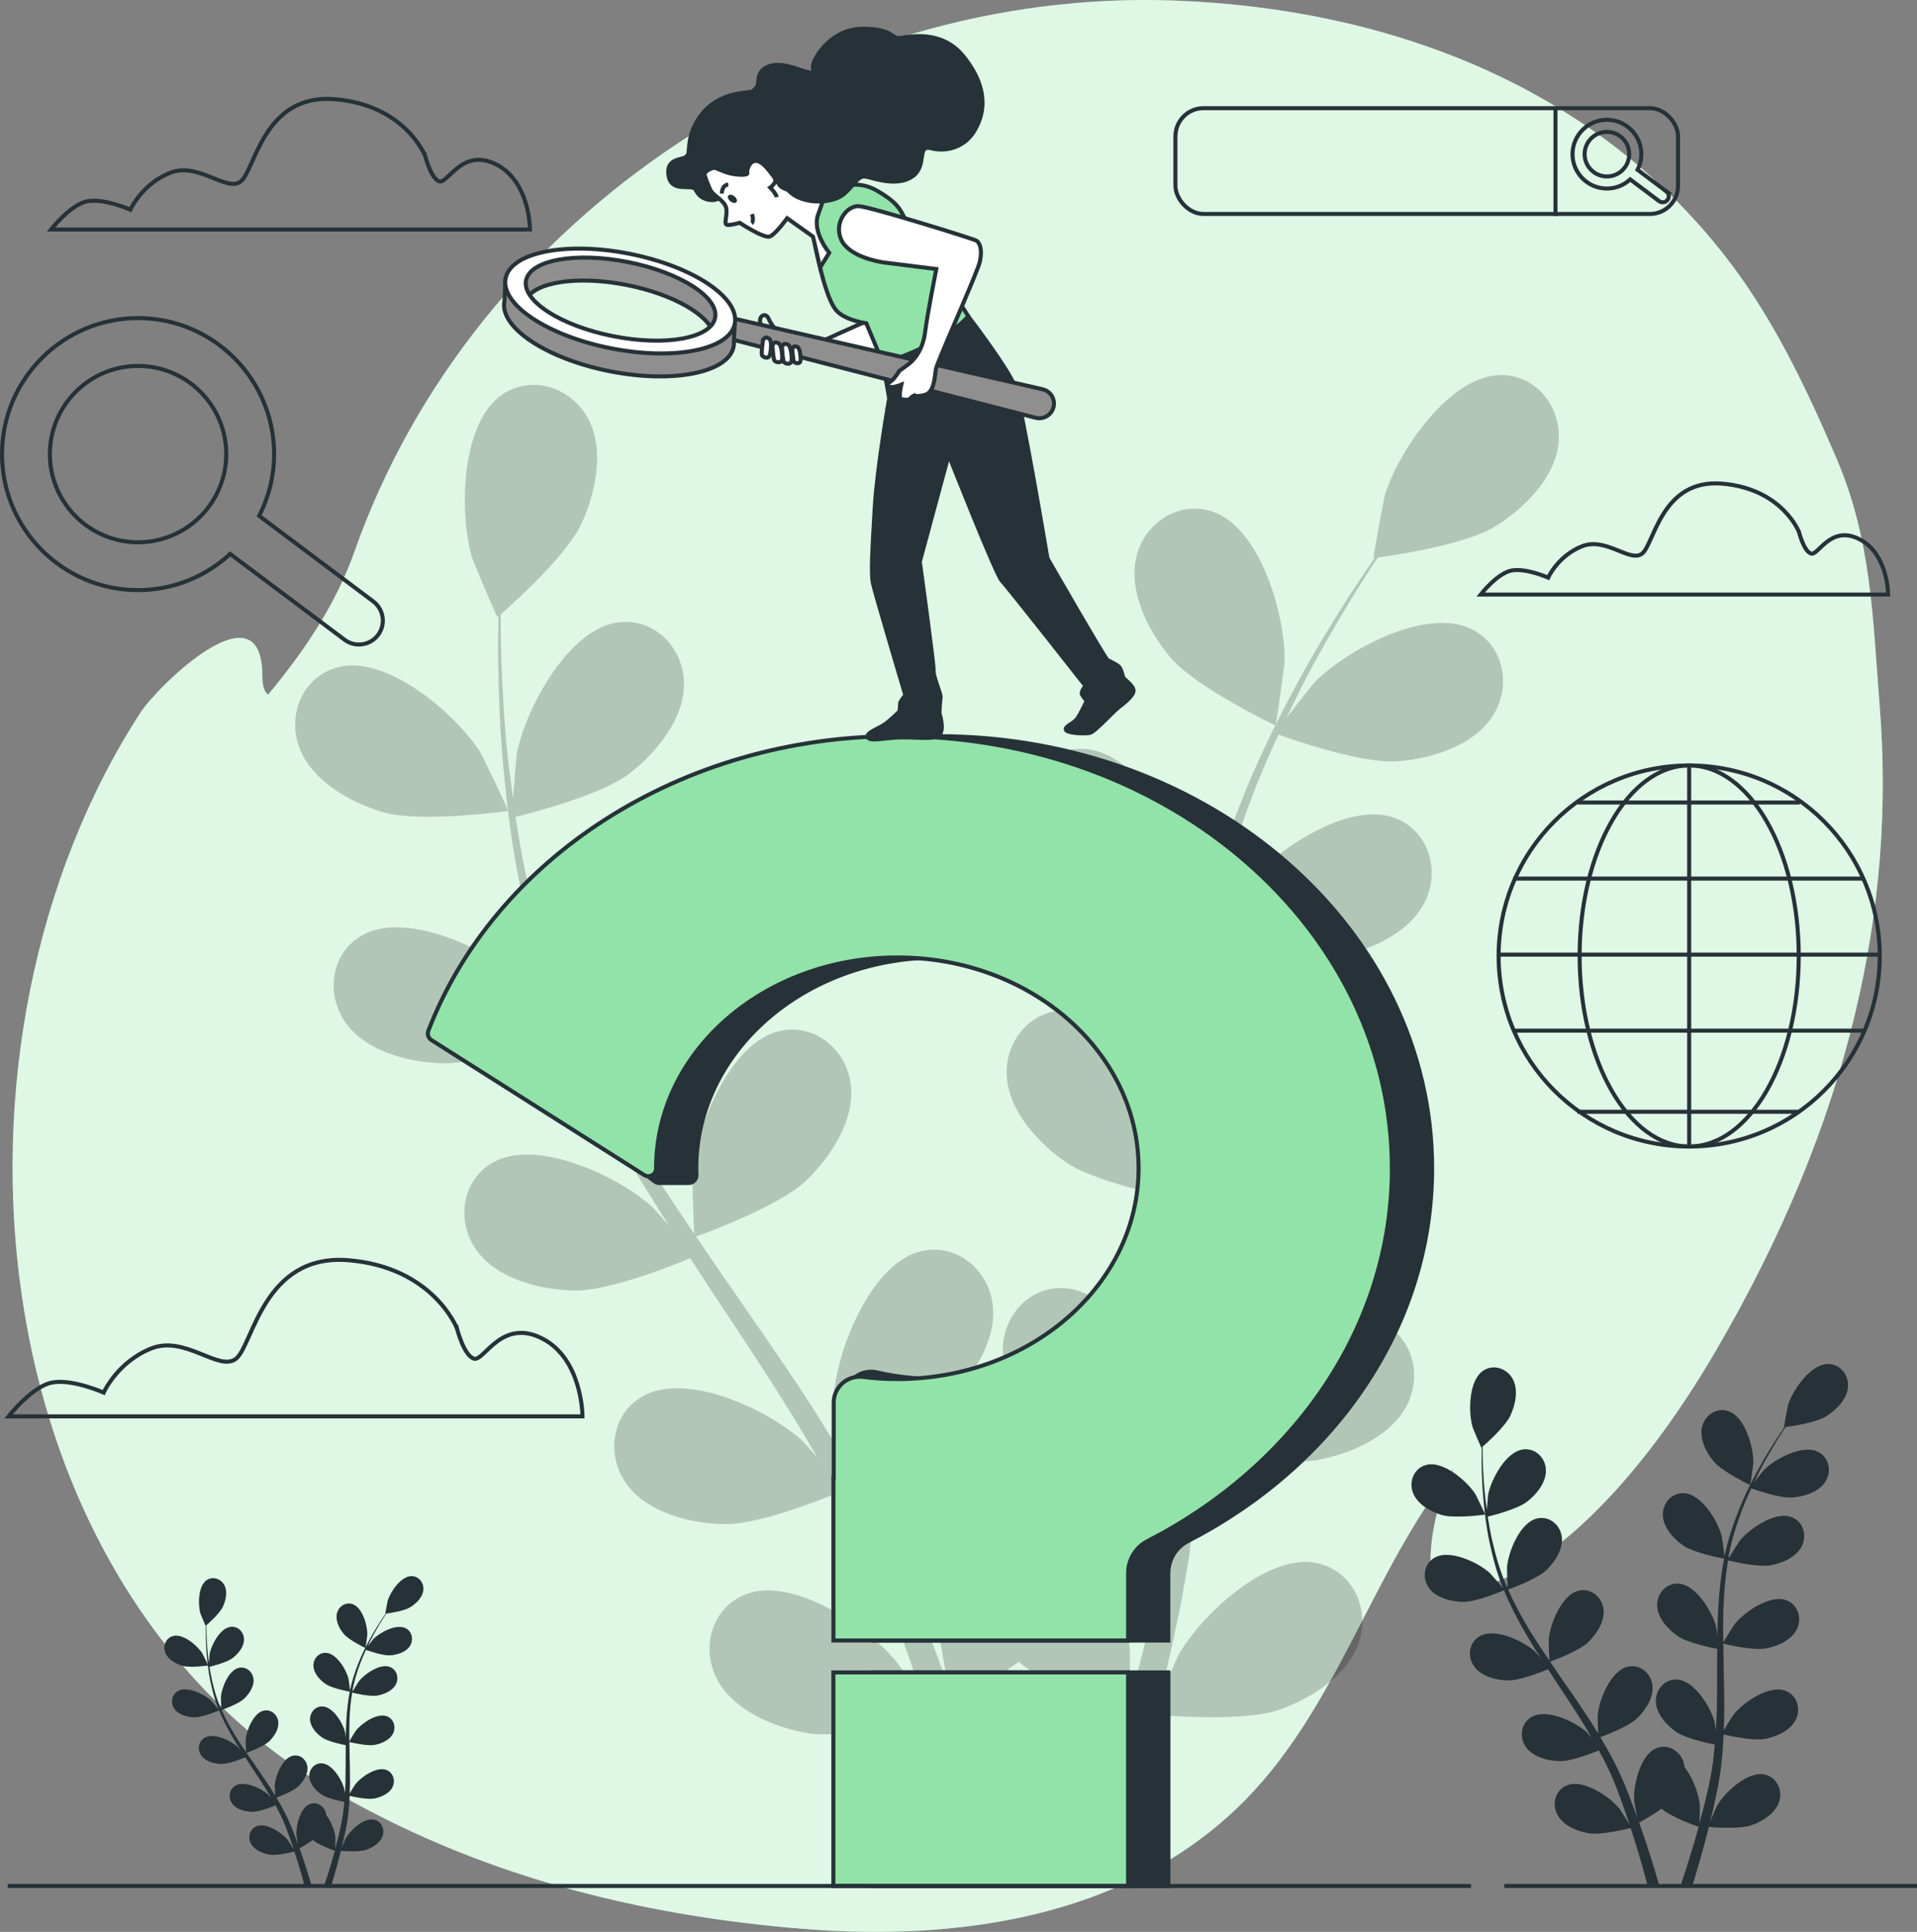 <?xml version="1.0" encoding="UTF-8"?><svg id="Calque_2" xmlns="http://www.w3.org/2000/svg" viewBox="0 0 475.42 479.2"><rect x="0" y="0" width="475.42" height="479.2" fill="#808080" stroke="none"/><defs><style>.cls-1,.cls-2,.cls-3,.cls-4,.cls-5{stroke:#263238;stroke-miterlimit:10;}.cls-1,.cls-6{fill:#fff;}.cls-2,.cls-7,.cls-8{fill:#263238;}.cls-3,.cls-9{fill:#92e3a9;}.cls-10{opacity:.2;}.cls-6{opacity:.7;}.cls-4{fill:#8f8f8f;}.cls-11,.cls-8{opacity:.3;}.cls-5{fill:none;}</style></defs><g id="Background_Simple"><path class="cls-9" d="m466.16,175.03c-1.75-21.7-1.94-40.91-10.76-61.46-7.08-16.5-14.95-33.2-25.75-47.65C396.68,21.8,345.06,2.14,291.32.14,203.2-3.15,117.41,53.16,87.95,136.71c-4.76,13.49-12.58,24.87-21.44,35.58-.92-.56-1.45-2.06-1.45-4.65,0-23.06-26.06,2.73-30.15,9.01-52.84,81.28-41.47,214.93,46.6,266.89,36.17,21.34,76.25,31.59,117.84,34.92,37.83,3.03,78.81-2.68,107.35-29.88,24.71-23.55,33.15-58.52,53.81-84.4-1.65,3.29-5.83,12.69-5.76,23.8.08,13.85,35.01,8.29,70.73-52.84,33.52-57.35,44.67-110.51,40.68-160.12Z"/><path class="cls-6" d="m466.16,175.03c-1.75-21.7-1.94-40.91-10.76-61.46-7.08-16.5-14.95-33.2-25.75-47.65C396.68,21.8,345.06,2.14,291.32.14,203.2-3.15,117.41,53.16,87.95,136.71c-4.76,13.49-12.58,24.87-21.44,35.58-.92-.56-1.45-2.06-1.45-4.65,0-23.06-26.06,2.73-30.15,9.01-52.84,81.28-41.47,214.93,46.6,266.89,36.17,21.34,76.25,31.59,117.84,34.92,37.83,3.03,78.81-2.68,107.35-29.88,24.71-23.55,33.15-58.52,53.81-84.4-1.65,3.29-5.83,12.69-5.76,23.8.08,13.85,35.01,8.29,70.73-52.84,33.52-57.35,44.67-110.51,40.68-160.12Z"/></g><g id="Plants_2"><path class="cls-7" d="m434.04,368.35c.07.03.78-5.18.78-5.51.08-3.86-2.05-11.38-6.14-12.79-2.95-1.02-5.87.98-6.56,3.89-.7,2.98,1.03,6.32,2.88,8.54,2.17,2.61,9.03,5.87,9.04,5.87Z"/><path class="cls-7" d="m357.52,375.77c3.24.98,10.77-.09,10.78-.09.08-.01-2.21-4.75-2.39-5.03-2.07-3.27-7.98-8.36-12.18-7.28-3.02.78-4.36,4.05-3.32,6.86,1.06,2.87,4.35,4.7,7.11,5.54Z"/><path class="cls-7" d="m396.51,434.15c.72,1.34,1.45,2.69,2.09,4.02.42.92.88,1.78,1.25,2.73.38.93.76,1.85,1.14,2.77.66,1.78,1.35,3.62,1.95,5.38.43,1.22.81,2.39,1.2,3.56-.78-1.28-2.36-3.77-2.52-3.96-2.43-3.01-8.89-7.39-12.93-5.83-2.91,1.12-3.87,4.53-2.51,7.2,1.38,2.73,4.86,4.17,7.7,4.68,3.13.56,9.71-1.07,10.53-1.28.64,1.95,1.24,3.85,1.78,5.66.97,3.2,1.78,6.14,2.47,8.75h2.87c-.79-2.8-1.75-5.99-2.9-9.51-.64-1.98-1.36-4.09-2.13-6.24.48-.26,3.19-1.75,5.55-3.46,2.48,2.12,8.45,4.24,9.23,4.51-.54,1.98-1.09,3.9-1.64,5.7-1.01,3.35-1.99,6.37-2.88,9.01h2.9c.77-2.48,1.6-5.25,2.45-8.3.56-2.01,1.12-4.16,1.67-6.38.83.07,7.61.63,10.61-.43,2.72-.96,5.92-2.95,6.84-5.86.9-2.85-.59-6.06-3.64-6.7-4.24-.88-9.91,4.48-11.82,7.84-.11.2-1.1,2.49-1.69,3.94.22-.91.45-1.79.66-2.72.44-1.85.82-3.71,1.24-5.71.17-.97.34-1.95.51-2.95.19-.98.27-2.04.41-3.07.28-2.39.44-4.83.55-7.29,1.62.38,7.4,1.65,10.25,1.11,2.84-.54,6.3-2.02,7.65-4.76,1.32-2.68.34-6.08-2.59-7.17-4.05-1.52-10.47,2.93-12.87,5.96-.15.19-1.63,2.56-2.41,3.87.06-1.48.12-2.96.13-4.45.02-4.33-.09-8.7-.18-13.07-.03-1.34-.04-2.67-.06-4.01.57.14,7.41,1.8,10.6,1.19,2.84-.54,6.3-2.02,7.65-4.76,1.32-2.68.33-6.08-2.59-7.17-4.05-1.52-10.47,2.93-12.87,5.96-.18.23-2.3,3.64-2.8,4.53-.04-2.94-.05-5.87.06-8.76.14-3.99.5-7.89,1.13-11.65.27.07,7.39,1.83,10.66,1.21,2.84-.54,6.3-2.02,7.65-4.76,1.33-2.68.33-6.08-2.59-7.17-4.06-1.52-10.47,2.93-12.87,5.96-.16.2-1.77,2.8-2.52,4.05-.13-.05-.1-.04-.23-.09.72-4.02,1.92-7.82,3.23-11.32.75-2.03,1.58-3.93,2.43-5.75,1.29.46,7.23,2.52,10.23,2.28,2.88-.23,6.48-1.31,8.13-3.89,1.61-2.52,1-6.01-1.78-7.41-3.86-1.95-10.73,1.76-13.45,4.51-.15.15-1.48,1.84-2.44,3.08.4-.82.79-1.67,1.18-2.45,1.48-2.92,3.01-5.51,4.38-7.78.79-1.29,1.53-2.44,2.24-3.51,1.51-.21,7.57-1.11,10.08-2.68,2.45-1.53,5.15-4.15,5.42-7.2.27-2.98-1.88-5.79-5-5.76-4.33.05-8.71,6.51-9.86,10.2-.1.32-1.07,5.49-.99,5.48,0,0,.07-.01.09-.01-.7,1.01-1.44,2.11-2.22,3.32-1.43,2.25-3.02,4.81-4.57,7.71-1.55,2.9-3.16,6.09-4.54,9.6-1.39,3.52-2.68,7.29-3.51,11.35,0,.05-.01.1-.02.14-.13-1.26-.6-4.78-.67-5.04-.95-3.75-4.98-10.43-9.3-10.71-3.11-.2-5.41,2.49-5.3,5.48.11,3.05,2.66,5.82,5.03,7.48,2.67,1.87,9.61,3.16,10.16,3.26-.75,3.87-1.2,7.91-1.44,12.02-.14,2.35-.2,4.72-.24,7.1-.14-1.09-.28-2.06-.32-2.19-.95-3.75-4.98-10.43-9.3-10.71-3.11-.2-5.41,2.49-5.3,5.48.11,3.05,2.66,5.82,5.03,7.48,2.4,1.68,8.3,2.9,9.86,3.2,0,.91-.02,1.82-.02,2.73,0,4.38.01,8.74-.1,13.03-.04,1.51-.13,3-.22,4.48-.13-.97-.25-1.78-.28-1.9-.95-3.75-4.98-10.43-9.3-10.71-3.11-.2-5.41,2.49-5.3,5.48.11,3.05,2.67,5.82,5.03,7.48,2.29,1.6,7.72,2.78,9.58,3.14-.14,1.52-.27,3.04-.47,4.51-.16,1-.25,1.97-.46,2.96-.19.99-.39,1.97-.58,2.93-.44,1.85-.87,3.77-1.34,5.56-.32,1.25-.64,2.44-.97,3.64.06-1.5.11-4.45.08-4.69-.24-2.56-1.64-6.59-3.79-9.29-.03-.38-.1-.75-.2-1.12-.82-2.88-3.84-4.73-6.73-3.58-4.02,1.6-5.79,9.21-5.53,13.06.02.23.46,2.68.76,4.22-.32-.88-.61-1.74-.95-2.64-.65-1.79-1.36-3.55-2.11-5.45-.4-.9-.79-1.82-1.2-2.74-.38-.92-.9-1.85-1.35-2.79-1.09-2.15-2.3-4.27-3.56-6.39,1.56-.58,7.08-2.7,9.16-4.73,2.07-2.02,4.14-5.16,3.76-8.19-.37-2.97-3.07-5.26-6.11-4.56-4.22.97-7.12,8.22-7.45,12.07-.02.24.05,3.03.13,4.56-.77-1.26-1.53-2.53-2.35-3.78-2.37-3.62-4.88-7.21-7.36-10.8-.76-1.1-1.51-2.21-2.26-3.31.56-.2,7.17-2.59,9.5-4.85,2.07-2.02,4.14-5.16,3.76-8.19-.37-2.97-3.07-5.26-6.11-4.56-4.22.97-7.12,8.22-7.45,12.07-.02.29.09,4.31.17,5.32-1.65-2.43-3.28-4.87-4.79-7.34-2.08-3.4-3.94-6.86-5.48-10.34.26-.09,7.17-2.55,9.56-4.87,2.07-2.02,4.14-5.16,3.76-8.19-.37-2.97-3.07-5.26-6.11-4.56-4.22.97-7.12,8.22-7.45,12.07-.02.25.06,3.31.14,4.77-.13.03-.11.02-.24.06-1.61-3.75-2.71-7.58-3.55-11.22-.49-2.11-.85-4.15-1.15-6.14,1.33-.33,7.42-1.88,9.79-3.74,2.28-1.78,4.68-4.67,4.64-7.73-.05-2.99-2.48-5.56-5.58-5.2-4.3.5-7.98,7.39-8.73,11.18-.04.21-.22,2.35-.33,3.91-.12-.9-.26-1.83-.36-2.7-.38-3.25-.53-6.25-.64-8.91-.05-1.51-.07-2.88-.07-4.16,1.14-1,5.7-5.1,6.93-7.79,1.2-2.63,2-6.3.55-8.99-1.42-2.63-4.76-3.79-7.35-2.04-3.58,2.43-3.67,10.24-2.59,13.95.09.32,2.13,5.17,2.19,5.12,0,0,.06-.05.07-.06-.02,1.23-.03,2.55-.02,4,.05,2.67.14,5.68.45,8.95.3,3.27.72,6.82,1.5,10.51.78,3.7,1.78,7.56,3.34,11.4.02.04.04.09.06.13-.8-.98-3.14-3.65-3.34-3.84-2.86-2.6-9.91-5.96-13.67-3.81-2.71,1.55-3.14,5.06-1.4,7.5,1.78,2.49,5.43,3.38,8.32,3.46,3.26.09,9.76-2.67,10.27-2.89,1.51,3.64,3.36,7.26,5.43,10.82,1.18,2.03,2.43,4.05,3.72,6.05-.72-.83-1.37-1.56-1.47-1.65-2.86-2.6-9.91-5.96-13.67-3.81-2.71,1.55-3.14,5.06-1.39,7.5,1.78,2.49,5.43,3.39,8.32,3.46,2.93.08,8.52-2.16,9.99-2.77.5.76.99,1.53,1.49,2.29,2.41,3.65,4.83,7.28,7.1,10.92.8,1.28,1.54,2.57,2.29,3.86-.64-.73-1.19-1.35-1.28-1.43-2.86-2.6-9.91-5.96-13.66-3.81-2.71,1.55-3.14,5.06-1.39,7.5,1.78,2.49,5.43,3.38,8.32,3.46,2.79.07,7.97-1.94,9.73-2.66Z"/><path class="cls-8" d="m357.52,375.77c3.24.98,10.77-.09,10.78-.09.08-.01-2.21-4.75-2.39-5.03-2.07-3.27-7.98-8.36-12.18-7.28-3.02.78-4.36,4.05-3.32,6.86,1.06,2.87,4.35,4.7,7.11,5.54Z"/><path class="cls-8" d="m434.04,368.35c.07.03.78-5.18.78-5.51.08-3.86-2.05-11.38-6.14-12.79-2.95-1.02-5.87.98-6.56,3.89-.7,2.98,1.03,6.32,2.88,8.54,2.17,2.61,9.03,5.87,9.04,5.87Z"/><path class="cls-8" d="m396.51,434.15c.72,1.34,1.45,2.69,2.09,4.02.42.92.88,1.78,1.25,2.73.38.93.76,1.85,1.14,2.77.66,1.78,1.35,3.62,1.95,5.38.43,1.22.81,2.39,1.2,3.56-.78-1.28-2.36-3.77-2.52-3.96-2.43-3.01-8.89-7.39-12.93-5.83-2.91,1.12-3.87,4.53-2.51,7.2,1.38,2.73,4.86,4.17,7.7,4.68,3.13.56,9.71-1.07,10.53-1.28.64,1.95,1.24,3.85,1.78,5.66.97,3.2,1.78,6.14,2.47,8.75h2.87c-.79-2.8-1.75-5.99-2.9-9.51-.64-1.98-1.36-4.09-2.13-6.24.48-.26,3.19-1.75,5.55-3.46,2.48,2.12,8.45,4.24,9.23,4.51-.54,1.98-1.09,3.9-1.64,5.7-1.01,3.35-1.99,6.37-2.88,9.01h2.9c.77-2.48,1.6-5.25,2.45-8.3.56-2.01,1.12-4.16,1.67-6.38.83.07,7.61.63,10.61-.43,2.72-.96,5.92-2.95,6.84-5.86.9-2.85-.59-6.06-3.64-6.7-4.24-.88-9.91,4.48-11.82,7.84-.11.2-1.1,2.49-1.69,3.94.22-.91.45-1.79.66-2.72.44-1.85.82-3.71,1.24-5.71.17-.97.34-1.95.51-2.95.19-.98.27-2.04.41-3.07.28-2.39.44-4.83.55-7.29,1.62.38,7.4,1.65,10.25,1.11,2.84-.54,6.3-2.02,7.65-4.76,1.32-2.68.34-6.08-2.59-7.17-4.05-1.52-10.47,2.93-12.87,5.96-.15.19-1.63,2.56-2.41,3.87.06-1.48.12-2.96.13-4.45.02-4.33-.09-8.7-.18-13.07-.03-1.34-.04-2.67-.06-4.01.57.14,7.41,1.8,10.6,1.19,2.84-.54,6.3-2.02,7.65-4.76,1.32-2.68.33-6.08-2.59-7.17-4.05-1.52-10.47,2.93-12.87,5.96-.18.23-2.3,3.64-2.8,4.53-.04-2.94-.05-5.87.06-8.76.14-3.99.5-7.89,1.13-11.65.27.07,7.39,1.83,10.66,1.21,2.84-.54,6.3-2.02,7.65-4.76,1.33-2.68.33-6.08-2.59-7.17-4.06-1.52-10.47,2.93-12.87,5.96-.16.2-1.77,2.8-2.52,4.05-.13-.05-.1-.04-.23-.09.72-4.02,1.92-7.82,3.23-11.32.75-2.03,1.58-3.93,2.43-5.75,1.29.46,7.23,2.52,10.23,2.28,2.88-.23,6.48-1.31,8.13-3.89,1.61-2.52,1-6.01-1.78-7.41-3.86-1.95-10.73,1.76-13.45,4.51-.15.15-1.48,1.84-2.44,3.08.4-.82.79-1.67,1.18-2.45,1.48-2.92,3.01-5.51,4.38-7.78.79-1.29,1.53-2.44,2.24-3.51,1.51-.21,7.57-1.11,10.08-2.68,2.45-1.53,5.15-4.15,5.42-7.2.27-2.98-1.88-5.79-5-5.76-4.33.05-8.71,6.51-9.86,10.2-.1.32-1.07,5.49-.99,5.48,0,0,.07-.01.09-.01-.7,1.01-1.44,2.11-2.22,3.32-1.43,2.25-3.02,4.81-4.57,7.71-1.55,2.9-3.16,6.09-4.54,9.6-1.39,3.52-2.68,7.29-3.51,11.35,0,.05-.01.1-.02.14-.13-1.26-.6-4.78-.67-5.04-.95-3.75-4.98-10.43-9.3-10.71-3.11-.2-5.41,2.49-5.3,5.48.11,3.05,2.66,5.82,5.03,7.48,2.67,1.87,9.61,3.16,10.16,3.26-.75,3.87-1.2,7.91-1.44,12.02-.14,2.35-.2,4.72-.24,7.1-.14-1.09-.28-2.06-.32-2.19-.95-3.75-4.98-10.43-9.3-10.71-3.11-.2-5.41,2.49-5.3,5.48.11,3.05,2.66,5.82,5.03,7.48,2.4,1.68,8.3,2.9,9.86,3.2,0,.91-.02,1.82-.02,2.73,0,4.38.01,8.74-.1,13.03-.04,1.51-.13,3-.22,4.48-.13-.97-.25-1.78-.28-1.9-.95-3.75-4.98-10.43-9.3-10.71-3.11-.2-5.41,2.49-5.3,5.48.11,3.05,2.67,5.82,5.03,7.48,2.29,1.6,7.72,2.78,9.58,3.14-.14,1.52-.27,3.04-.47,4.51-.16,1-.25,1.97-.46,2.96-.19.99-.39,1.97-.58,2.93-.44,1.85-.87,3.77-1.34,5.56-.32,1.25-.64,2.44-.97,3.64.06-1.5.11-4.45.08-4.69-.24-2.56-1.64-6.59-3.79-9.29-.03-.38-.1-.75-.2-1.12-.82-2.88-3.84-4.73-6.73-3.58-4.02,1.6-5.79,9.21-5.53,13.06.02.23.46,2.68.76,4.22-.32-.88-.61-1.74-.95-2.64-.65-1.79-1.36-3.55-2.11-5.45-.4-.9-.79-1.82-1.2-2.74-.38-.92-.9-1.85-1.35-2.79-1.09-2.15-2.3-4.27-3.56-6.39,1.56-.58,7.08-2.7,9.16-4.73,2.07-2.02,4.14-5.16,3.76-8.19-.37-2.97-3.07-5.26-6.11-4.56-4.22.97-7.12,8.22-7.45,12.07-.02.24.05,3.03.13,4.56-.77-1.26-1.53-2.53-2.35-3.78-2.37-3.62-4.88-7.21-7.36-10.8-.76-1.1-1.51-2.21-2.26-3.31.56-.2,7.17-2.59,9.5-4.85,2.07-2.02,4.14-5.16,3.76-8.19-.37-2.97-3.07-5.26-6.11-4.56-4.22.97-7.12,8.22-7.45,12.07-.02.29.09,4.31.17,5.32-1.65-2.43-3.28-4.87-4.79-7.34-2.08-3.4-3.94-6.86-5.48-10.34.26-.09,7.17-2.55,9.56-4.87,2.07-2.02,4.14-5.16,3.76-8.19-.37-2.97-3.07-5.26-6.11-4.56-4.22.97-7.12,8.22-7.45,12.07-.02.25.06,3.31.14,4.77-.13.03-.11.02-.24.06-1.61-3.75-2.71-7.58-3.55-11.22-.49-2.11-.85-4.15-1.15-6.14,1.33-.33,7.42-1.88,9.79-3.74,2.28-1.78,4.68-4.67,4.64-7.73-.05-2.99-2.48-5.56-5.58-5.2-4.3.5-7.98,7.39-8.73,11.18-.04.21-.22,2.35-.33,3.91-.12-.9-.26-1.83-.36-2.7-.38-3.25-.53-6.25-.64-8.91-.05-1.51-.07-2.88-.07-4.16,1.14-1,5.7-5.1,6.93-7.79,1.2-2.63,2-6.3.55-8.99-1.42-2.63-4.76-3.79-7.35-2.04-3.58,2.43-3.67,10.24-2.59,13.95.09.32,2.13,5.17,2.19,5.12,0,0,.06-.05.07-.06-.02,1.23-.03,2.55-.02,4,.05,2.67.14,5.68.45,8.95.3,3.27.72,6.82,1.5,10.51.78,3.7,1.78,7.56,3.34,11.4.02.04.04.09.06.13-.8-.98-3.14-3.65-3.34-3.84-2.86-2.6-9.91-5.96-13.67-3.81-2.71,1.55-3.14,5.06-1.4,7.5,1.78,2.49,5.43,3.38,8.32,3.46,3.26.09,9.76-2.67,10.27-2.89,1.51,3.64,3.36,7.26,5.43,10.82,1.18,2.03,2.43,4.05,3.72,6.05-.72-.83-1.37-1.56-1.47-1.65-2.86-2.6-9.91-5.96-13.67-3.81-2.71,1.55-3.14,5.06-1.39,7.5,1.78,2.49,5.43,3.39,8.32,3.46,2.93.08,8.52-2.16,9.99-2.77.5.76.99,1.53,1.49,2.29,2.41,3.65,4.83,7.28,7.1,10.92.8,1.28,1.54,2.57,2.29,3.86-.64-.73-1.19-1.35-1.28-1.43-2.86-2.6-9.91-5.96-13.66-3.81-2.71,1.55-3.14,5.06-1.39,7.5,1.78,2.49,5.43,3.38,8.32,3.46,2.79.07,7.97-1.94,9.73-2.66Z"/><path class="cls-7" d="m90.63,408.77s.46-3.07.46-3.27c.05-2.29-1.21-6.75-3.64-7.59-1.75-.6-3.49.58-3.89,2.31-.41,1.77.61,3.75,1.71,5.07,1.29,1.55,5.36,3.48,5.36,3.49Z"/><path class="cls-7" d="m45.2,413.17c1.93.58,6.39-.05,6.4-.05.05,0-1.31-2.82-1.42-2.99-1.23-1.94-4.74-4.96-7.23-4.32-1.79.46-2.59,2.41-1.97,4.07.63,1.7,2.58,2.79,4.22,3.29Z"/><path class="cls-7" d="m68.34,447.82c.43.8.86,1.59,1.24,2.39.25.55.52,1.06.74,1.62.23.55.45,1.1.68,1.64.39,1.06.8,2.15,1.16,3.19.25.72.48,1.42.71,2.12-.46-.76-1.4-2.24-1.49-2.35-1.44-1.79-5.28-4.39-7.68-3.46-1.73.67-2.3,2.69-1.49,4.27.82,1.62,2.88,2.47,4.57,2.78,1.86.33,5.77-.64,6.25-.76.38,1.16.74,2.29,1.06,3.36.57,1.9,1.06,3.65,1.47,5.19h1.71c-.47-1.66-1.04-3.56-1.72-5.65-.38-1.18-.81-2.43-1.26-3.71.28-.15,1.9-1.04,3.29-2.06,1.47,1.26,5.02,2.52,5.48,2.68-.32,1.17-.65,2.31-.97,3.38-.6,1.99-1.18,3.78-1.71,5.35h1.72c.46-1.47.95-3.11,1.45-4.93.33-1.19.66-2.47.99-3.79.49.04,4.51.37,6.3-.26,1.62-.57,3.51-1.75,4.06-3.48.54-1.69-.35-3.6-2.16-3.98-2.52-.53-5.88,2.66-7.02,4.66-.07.12-.65,1.48-1.01,2.34.13-.54.26-1.06.39-1.62.26-1.1.49-2.2.74-3.39.1-.58.2-1.16.3-1.75.11-.58.16-1.21.24-1.82.16-1.42.26-2.87.33-4.33.96.23,4.39.98,6.08.66,1.68-.32,3.74-1.2,4.54-2.82.79-1.59.2-3.61-1.54-4.26-2.41-.9-6.22,1.74-7.64,3.54-.09.11-.97,1.52-1.43,2.3.03-.88.07-1.75.07-2.64.01-2.57-.05-5.17-.11-7.76-.02-.79-.02-1.59-.04-2.38.34.08,4.4,1.07,6.29.71,1.68-.32,3.74-1.2,4.54-2.82.79-1.59.2-3.61-1.54-4.26-2.41-.9-6.22,1.74-7.64,3.54-.11.14-1.37,2.16-1.66,2.69-.02-1.75-.03-3.49.03-5.2.08-2.37.3-4.68.67-6.91.16.04,4.39,1.09,6.33.72,1.68-.32,3.74-1.2,4.54-2.82.79-1.59.2-3.61-1.54-4.26-2.41-.9-6.22,1.74-7.64,3.54-.09.12-1.05,1.66-1.49,2.4-.08-.03-.06-.02-.14-.05.43-2.38,1.14-4.64,1.92-6.72.45-1.2.94-2.33,1.44-3.42.77.28,4.29,1.5,6.07,1.36,1.71-.13,3.85-.78,4.83-2.31.96-1.5.59-3.57-1.06-4.4-2.29-1.16-6.37,1.05-7.98,2.68-.09.09-.88,1.09-1.45,1.83.24-.49.47-.99.7-1.45.88-1.73,1.79-3.27,2.6-4.62.47-.77.91-1.45,1.33-2.08.89-.12,4.49-.66,5.98-1.59,1.45-.91,3.06-2.47,3.22-4.27.16-1.77-1.12-3.44-2.97-3.42-2.57.03-5.17,3.86-5.85,6.06-.06.19-.64,3.26-.59,3.25,0,0,.04,0,.05,0-.42.6-.85,1.25-1.32,1.97-.85,1.34-1.79,2.86-2.71,4.58-.92,1.72-1.87,3.61-2.7,5.7-.83,2.09-1.59,4.33-2.08,6.74,0,.03,0,.06-.01.08-.08-.75-.36-2.84-.4-2.99-.56-2.23-2.95-6.19-5.52-6.36-1.85-.12-3.21,1.48-3.15,3.25.07,1.81,1.58,3.46,2.99,4.44,1.58,1.11,5.7,1.87,6.03,1.93-.45,2.3-.71,4.69-.85,7.13-.08,1.39-.12,2.8-.14,4.21-.09-.65-.17-1.22-.19-1.3-.56-2.23-2.95-6.19-5.52-6.36-1.85-.12-3.21,1.48-3.15,3.25.07,1.81,1.58,3.46,2.99,4.44,1.42,1,4.93,1.72,5.85,1.9,0,.54-.01,1.08-.01,1.62,0,2.6,0,5.19-.06,7.73-.02.9-.08,1.78-.13,2.66-.08-.57-.15-1.06-.17-1.13-.56-2.23-2.95-6.19-5.52-6.36-1.85-.12-3.21,1.48-3.15,3.25.07,1.81,1.58,3.46,2.99,4.44,1.36.95,4.58,1.65,5.69,1.87-.08.9-.16,1.81-.28,2.68-.1.59-.15,1.17-.27,1.76-.12.59-.23,1.17-.34,1.74-.26,1.1-.52,2.24-.8,3.3-.19.74-.38,1.45-.57,2.16.03-.89.06-2.64.05-2.79-.14-1.52-.98-3.91-2.25-5.52-.02-.22-.06-.45-.12-.66-.49-1.71-2.28-2.81-4-2.12-2.39.95-3.44,5.46-3.28,7.75,0,.14.27,1.59.45,2.5-.19-.52-.36-1.03-.56-1.57-.39-1.06-.81-2.11-1.25-3.23-.23-.54-.47-1.08-.71-1.63-.23-.55-.53-1.1-.8-1.65-.65-1.28-1.36-2.54-2.11-3.79.93-.34,4.2-1.6,5.44-2.81,1.23-1.2,2.46-3.06,2.23-4.86-.22-1.76-1.82-3.12-3.63-2.7-2.5.58-4.23,4.88-4.42,7.17-.01.14.03,1.8.07,2.71-.46-.75-.91-1.5-1.4-2.25-1.41-2.15-2.89-4.28-4.37-6.41-.45-.65-.9-1.31-1.34-1.96.33-.12,4.26-1.54,5.64-2.88,1.23-1.2,2.46-3.06,2.23-4.86-.22-1.76-1.82-3.12-3.63-2.7-2.5.58-4.23,4.88-4.42,7.17-.01.17.05,2.56.1,3.16-.98-1.44-1.95-2.89-2.84-4.36-1.24-2.02-2.34-4.07-3.26-6.14.15-.05,4.26-1.51,5.67-2.89,1.23-1.2,2.46-3.06,2.23-4.86-.22-1.76-1.83-3.12-3.63-2.7-2.5.58-4.23,4.88-4.42,7.17-.01.15.04,1.97.08,2.83-.08.02-.06.01-.14.03-.96-2.23-1.61-4.5-2.11-6.66-.29-1.25-.5-2.46-.68-3.65.79-.19,4.4-1.12,5.81-2.22,1.35-1.05,2.78-2.77,2.75-4.59-.03-1.78-1.47-3.3-3.31-3.09-2.55.3-4.74,4.39-5.18,6.64-.02.12-.13,1.39-.2,2.32-.07-.54-.16-1.09-.22-1.6-.23-1.93-.31-3.71-.38-5.29-.03-.9-.04-1.71-.04-2.47.68-.6,3.38-3.03,4.11-4.63.71-1.56,1.19-3.74.33-5.34-.84-1.56-2.83-2.25-4.36-1.21-2.13,1.44-2.18,6.08-1.54,8.28.06.19,1.27,3.07,1.3,3.04,0,0,.03-.03.04-.04-.01.73-.02,1.52-.01,2.37.03,1.58.08,3.37.27,5.31.18,1.94.43,4.05.89,6.24.46,2.2,1.06,4.49,1.98,6.77.01.03.02.05.03.08-.48-.58-1.86-2.17-1.98-2.28-1.7-1.55-5.88-3.54-8.11-2.26-1.61.92-1.86,3-.83,4.45,1.06,1.48,3.23,2.01,4.94,2.05,1.93.05,5.79-1.58,6.1-1.71.9,2.16,1.99,4.31,3.22,6.42.7,1.21,1.45,2.4,2.21,3.59-.43-.49-.81-.93-.88-.98-1.7-1.55-5.88-3.54-8.11-2.26-1.61.92-1.86,3-.83,4.45,1.06,1.48,3.23,2.01,4.94,2.05,1.74.05,5.06-1.28,5.93-1.64.3.45.59.91.89,1.36,1.43,2.17,2.87,4.32,4.22,6.48.47.76.91,1.53,1.36,2.29-.38-.44-.71-.8-.76-.85-1.7-1.55-5.88-3.54-8.11-2.26-1.61.92-1.86,3-.83,4.45,1.06,1.48,3.23,2.01,4.94,2.05,1.66.04,4.73-1.15,5.77-1.58Z"/><path class="cls-8" d="m45.2,413.17c1.93.58,6.39-.05,6.4-.05.05,0-1.31-2.82-1.42-2.99-1.23-1.94-4.74-4.96-7.23-4.32-1.79.46-2.59,2.41-1.97,4.07.63,1.7,2.58,2.79,4.22,3.29Z"/><path class="cls-8" d="m90.63,408.77s.46-3.07.46-3.27c.05-2.29-1.21-6.75-3.64-7.59-1.75-.6-3.49.58-3.89,2.31-.41,1.77.61,3.75,1.71,5.07,1.29,1.55,5.36,3.48,5.36,3.49Z"/><path class="cls-8" d="m68.34,447.82c.43.8.86,1.59,1.24,2.39.25.55.52,1.06.74,1.62.23.55.45,1.1.68,1.64.39,1.06.8,2.15,1.16,3.19.25.72.48,1.42.71,2.12-.46-.76-1.4-2.24-1.49-2.35-1.44-1.79-5.28-4.39-7.68-3.46-1.73.67-2.3,2.69-1.49,4.27.82,1.62,2.88,2.47,4.57,2.78,1.86.33,5.77-.64,6.25-.76.38,1.16.74,2.29,1.06,3.36.57,1.9,1.06,3.65,1.47,5.19h1.71c-.47-1.66-1.04-3.56-1.72-5.65-.38-1.18-.81-2.43-1.26-3.71.28-.15,1.9-1.04,3.29-2.06,1.47,1.26,5.02,2.52,5.48,2.68-.32,1.17-.65,2.31-.97,3.38-.6,1.99-1.18,3.78-1.71,5.35h1.72c.46-1.47.95-3.11,1.45-4.93.33-1.19.66-2.47.99-3.79.49.04,4.51.37,6.3-.26,1.62-.57,3.51-1.75,4.06-3.48.54-1.69-.35-3.6-2.16-3.98-2.52-.53-5.88,2.66-7.02,4.66-.07.12-.65,1.48-1.01,2.34.13-.54.26-1.06.39-1.62.26-1.1.49-2.2.74-3.39.1-.58.2-1.16.3-1.75.11-.58.16-1.21.24-1.82.16-1.42.26-2.87.33-4.33.96.23,4.39.98,6.08.66,1.68-.32,3.74-1.2,4.54-2.82.79-1.59.2-3.61-1.54-4.26-2.41-.9-6.22,1.74-7.64,3.54-.09.11-.97,1.52-1.43,2.3.03-.88.07-1.75.07-2.64.01-2.57-.05-5.17-.11-7.76-.02-.79-.02-1.59-.04-2.38.34.08,4.4,1.07,6.29.71,1.68-.32,3.74-1.2,4.54-2.82.79-1.59.2-3.61-1.54-4.26-2.41-.9-6.22,1.74-7.64,3.54-.11.14-1.37,2.16-1.66,2.69-.02-1.75-.03-3.49.03-5.2.08-2.37.3-4.68.67-6.91.16.04,4.39,1.09,6.33.72,1.68-.32,3.74-1.2,4.54-2.82.79-1.59.2-3.61-1.54-4.26-2.41-.9-6.22,1.74-7.64,3.54-.09.12-1.05,1.66-1.49,2.4-.08-.03-.06-.02-.14-.05.43-2.38,1.14-4.64,1.92-6.72.45-1.2.94-2.33,1.44-3.42.77.28,4.29,1.5,6.07,1.36,1.71-.13,3.85-.78,4.83-2.31.96-1.5.59-3.57-1.06-4.4-2.29-1.16-6.37,1.05-7.98,2.68-.09.09-.88,1.09-1.45,1.83.24-.49.47-.99.7-1.45.88-1.73,1.79-3.27,2.6-4.62.47-.77.91-1.45,1.33-2.08.89-.12,4.49-.66,5.98-1.59,1.45-.91,3.06-2.47,3.22-4.27.16-1.77-1.12-3.44-2.97-3.42-2.57.03-5.17,3.86-5.85,6.06-.06.19-.64,3.26-.59,3.25,0,0,.04,0,.05,0-.42.6-.85,1.25-1.32,1.97-.85,1.34-1.79,2.86-2.71,4.58-.92,1.72-1.87,3.61-2.7,5.7-.83,2.09-1.59,4.33-2.08,6.74,0,.03,0,.06-.01.08-.08-.75-.36-2.84-.4-2.99-.56-2.23-2.95-6.19-5.52-6.36-1.85-.12-3.21,1.48-3.15,3.25.07,1.81,1.58,3.46,2.99,4.44,1.58,1.11,5.7,1.87,6.03,1.93-.45,2.3-.71,4.69-.85,7.13-.08,1.39-.12,2.8-.14,4.21-.09-.65-.17-1.22-.19-1.3-.56-2.23-2.95-6.19-5.52-6.36-1.85-.12-3.21,1.48-3.15,3.25.07,1.81,1.58,3.46,2.99,4.44,1.42,1,4.93,1.72,5.85,1.9,0,.54-.01,1.08-.01,1.62,0,2.6,0,5.19-.06,7.73-.02.9-.08,1.78-.13,2.66-.08-.57-.15-1.06-.17-1.13-.56-2.23-2.95-6.19-5.52-6.36-1.85-.12-3.21,1.48-3.15,3.25.07,1.81,1.58,3.46,2.99,4.44,1.36.95,4.58,1.65,5.69,1.87-.08.9-.16,1.81-.28,2.68-.1.59-.15,1.17-.27,1.76-.12.59-.23,1.17-.34,1.74-.26,1.1-.52,2.24-.8,3.3-.19.74-.38,1.45-.57,2.16.03-.89.06-2.64.05-2.79-.14-1.52-.98-3.91-2.25-5.52-.02-.22-.06-.45-.12-.66-.49-1.71-2.28-2.81-4-2.12-2.39.95-3.44,5.46-3.28,7.75,0,.14.27,1.59.45,2.5-.19-.52-.36-1.03-.56-1.57-.39-1.06-.81-2.11-1.25-3.23-.23-.54-.47-1.08-.71-1.63-.23-.55-.53-1.1-.8-1.65-.65-1.28-1.36-2.54-2.11-3.79.93-.34,4.2-1.6,5.44-2.81,1.23-1.2,2.46-3.06,2.23-4.86-.22-1.76-1.82-3.12-3.63-2.7-2.5.58-4.23,4.88-4.42,7.17-.01.14.03,1.8.07,2.71-.46-.75-.91-1.5-1.4-2.25-1.41-2.15-2.89-4.28-4.37-6.41-.45-.65-.9-1.31-1.34-1.96.33-.12,4.26-1.54,5.64-2.88,1.23-1.2,2.46-3.06,2.23-4.86-.22-1.76-1.82-3.12-3.63-2.7-2.5.58-4.23,4.88-4.42,7.17-.01.17.05,2.56.1,3.16-.98-1.44-1.95-2.89-2.84-4.36-1.24-2.02-2.34-4.07-3.26-6.14.15-.05,4.26-1.51,5.67-2.89,1.23-1.2,2.46-3.06,2.23-4.86-.22-1.76-1.83-3.12-3.63-2.7-2.5.58-4.23,4.88-4.42,7.17-.01.15.04,1.97.08,2.83-.08.02-.06.01-.14.03-.96-2.23-1.61-4.5-2.11-6.66-.29-1.25-.5-2.46-.68-3.65.79-.19,4.4-1.12,5.81-2.22,1.35-1.05,2.78-2.77,2.75-4.59-.03-1.78-1.47-3.3-3.31-3.09-2.55.3-4.74,4.39-5.18,6.64-.02.12-.13,1.39-.2,2.32-.07-.54-.16-1.09-.22-1.6-.23-1.93-.31-3.71-.38-5.29-.03-.9-.04-1.71-.04-2.47.68-.6,3.38-3.03,4.11-4.63.71-1.56,1.19-3.74.33-5.34-.84-1.56-2.83-2.25-4.36-1.21-2.13,1.44-2.18,6.08-1.54,8.28.06.19,1.27,3.07,1.3,3.04,0,0,.03-.03.04-.04-.01.73-.02,1.52-.01,2.37.03,1.58.08,3.37.27,5.31.18,1.94.43,4.05.89,6.24.46,2.2,1.06,4.49,1.98,6.77.01.03.02.05.03.08-.48-.58-1.86-2.17-1.98-2.28-1.7-1.55-5.88-3.54-8.11-2.26-1.61.92-1.86,3-.83,4.45,1.06,1.48,3.23,2.01,4.94,2.05,1.93.05,5.79-1.58,6.1-1.71.9,2.16,1.99,4.31,3.22,6.42.7,1.21,1.45,2.4,2.21,3.59-.43-.49-.81-.93-.88-.98-1.7-1.55-5.88-3.54-8.11-2.26-1.61.92-1.86,3-.83,4.45,1.06,1.48,3.23,2.01,4.94,2.05,1.74.05,5.06-1.28,5.93-1.64.3.45.59.91.89,1.36,1.43,2.17,2.87,4.32,4.22,6.48.47.76.91,1.53,1.36,2.29-.38-.44-.71-.8-.76-.85-1.7-1.55-5.88-3.54-8.11-2.26-1.61.92-1.86,3-.83,4.45,1.06,1.48,3.23,2.01,4.94,2.05,1.66.04,4.73-1.15,5.77-1.58Z"/></g><g id="Plant_1"><g class="cls-10"><path d="m316.3,179.93c.21.1,2.25-14.99,2.27-15.96.22-11.19-5.92-32.94-17.77-37.02-8.53-2.94-17,2.82-18.98,11.26-2.02,8.61,2.99,18.29,8.33,24.72,6.27,7.55,26.14,16.99,26.16,17Z"/><path d="m94.8,201.39c9.39,2.84,31.18-.25,31.19-.25.23-.03-6.39-13.74-6.91-14.56-5.99-9.45-23.11-24.21-35.24-21.07-8.74,2.26-12.62,11.74-9.62,19.86,3.06,8.3,12.58,13.6,20.58,16.02Z"/><path d="m207.64,370.37c2.09,3.89,4.2,7.78,6.05,11.64,1.21,2.67,2.55,5.15,3.62,7.89,1.11,2.69,2.21,5.36,3.3,8,1.91,5.17,3.91,10.48,5.64,15.57,1.23,3.53,2.34,6.91,3.47,10.32-2.26-3.72-6.84-10.9-7.29-11.46-7.03-8.71-25.74-21.39-37.43-16.88-8.42,3.25-11.19,13.11-7.28,20.84,4,7.89,14.06,12.07,22.29,13.55,9.06,1.63,28.11-3.11,30.49-3.72,1.85,5.64,3.59,11.15,5.15,16.37,2.8,9.27,5.16,17.77,7.15,25.32h8.32c-2.3-8.09-5.07-17.35-8.38-27.53-1.85-5.74-3.95-11.83-6.16-18.07,1.38-.75,9.24-5.07,16.07-10.02,7.19,6.14,24.47,12.27,26.7,13.05-1.57,5.73-3.16,11.28-4.74,16.5-2.91,9.71-5.75,18.45-8.35,26.08h8.4c2.24-7.17,4.64-15.18,7.08-24.02,1.62-5.81,3.24-12.04,4.84-18.47,2.4.21,22.02,1.82,30.7-1.25,7.88-2.79,17.14-8.54,19.81-16.97,2.62-8.26-1.71-17.54-10.55-19.39-12.27-2.56-28.68,12.98-34.21,22.7-.33.57-3.17,7.19-4.9,11.4.64-2.63,1.29-5.17,1.91-7.88,1.27-5.35,2.39-10.74,3.6-16.52.49-2.81.98-5.66,1.48-8.53.56-2.84.78-5.9,1.19-8.88.8-6.93,1.28-13.98,1.6-21.11,4.69,1.1,21.41,4.78,29.66,3.21,8.21-1.57,18.23-5.84,22.15-13.77,3.84-7.77.97-17.6-7.49-20.76-11.74-4.39-30.31,8.48-37.26,17.26-.43.55-4.71,7.4-6.98,11.22.16-4.28.34-8.56.36-12.89.07-12.52-.26-25.2-.53-37.84-.09-3.87-.12-7.73-.17-11.6,1.66.41,21.44,5.21,30.68,3.45,8.21-1.56,18.23-5.84,22.15-13.77,3.84-7.77.97-17.6-7.49-20.76-11.74-4.39-30.32,8.48-37.26,17.26-.52.66-6.66,10.54-8.1,13.12-.11-8.51-.14-16.99.17-25.36.41-11.54,1.45-22.84,3.27-33.72.78.19,21.39,5.3,30.86,3.49,8.21-1.57,18.23-5.84,22.15-13.78,3.84-7.76.97-17.6-7.49-20.76-11.74-4.39-30.31,8.48-37.26,17.26-.46.58-5.14,8.09-7.28,11.72-.37-.14-.3-.11-.67-.25,2.09-11.62,5.57-22.62,9.34-32.76,2.17-5.87,4.58-11.37,7.04-16.66,3.74,1.34,20.92,7.3,29.61,6.61,8.33-.65,18.76-3.8,23.53-11.26,4.67-7.3,2.9-17.39-5.16-21.46-11.19-5.65-31.06,5.1-38.93,13.06-.43.43-4.29,5.31-7.05,8.91,1.15-2.37,2.29-4.84,3.43-7.09,4.27-8.46,8.71-15.94,12.69-22.53,2.3-3.73,4.44-7.06,6.48-10.15,4.36-.6,21.91-3.23,29.18-7.75,7.09-4.42,14.9-12.02,15.7-20.83.78-8.63-5.44-16.77-14.47-16.67-12.53.14-25.22,18.84-28.53,29.53-.28.92-3.1,15.88-2.88,15.86,0,0,.21-.03.26-.04-2.03,2.94-4.16,6.11-6.43,9.62-4.13,6.52-8.74,13.93-13.22,22.33-4.49,8.38-9.14,17.61-13.15,27.78-4.04,10.18-7.77,21.1-10.15,32.85-.03.13-.04.28-.06.41-.37-3.65-1.74-13.83-1.94-14.6-2.74-10.85-14.41-30.21-26.91-31.01-9.01-.58-15.65,7.21-15.34,15.87.32,8.84,7.71,16.85,14.56,21.64,7.72,5.41,27.82,9.14,29.42,9.43-2.17,11.21-3.49,22.89-4.17,34.78-.4,6.8-.59,13.66-.69,20.54-.42-3.15-.82-5.96-.92-6.35-2.74-10.85-14.41-30.2-26.91-31.01-9.01-.58-15.66,7.21-15.34,15.87.32,8.84,7.71,16.85,14.56,21.64,6.95,4.86,24.02,8.39,28.55,9.27-.01,2.64-.05,5.28-.05,7.92,0,12.67.04,25.31-.29,37.7-.12,4.37-.39,8.67-.65,12.97-.38-2.8-.72-5.15-.81-5.5-2.74-10.85-14.41-30.21-26.91-31.01-9.01-.58-15.65,7.21-15.34,15.87.32,8.84,7.72,16.85,14.56,21.64,6.63,4.64,22.36,8.04,27.73,9.1-.4,4.4-.79,8.8-1.37,13.05-.47,2.89-.71,5.7-1.34,8.58-.56,2.86-1.12,5.69-1.67,8.49-1.26,5.36-2.52,10.9-3.88,16.1-.92,3.62-1.86,7.06-2.8,10.52.17-4.35.31-12.87.24-13.58-.71-7.4-4.76-19.09-10.97-26.91-.1-1.09-.29-2.17-.59-3.23-2.37-8.33-11.1-13.69-19.49-10.35-11.65,4.63-16.76,26.65-16.01,37.81.04.66,1.32,7.75,2.2,12.21-.92-2.54-1.78-5.02-2.75-7.63-1.89-5.17-3.93-10.27-6.11-15.77-1.14-2.62-2.3-5.26-3.47-7.93-1.1-2.67-2.6-5.36-3.9-8.07-3.15-6.22-6.65-12.37-10.31-18.49,4.52-1.67,20.49-7.83,26.5-13.69,5.98-5.83,11.98-14.93,10.88-23.71-1.08-8.59-8.9-15.21-17.7-13.19-12.21,2.82-20.61,23.8-21.56,34.95-.06.7.16,8.77.36,13.21-2.23-3.66-4.43-7.33-6.81-10.95-6.85-10.48-14.12-20.87-21.32-31.27-2.21-3.19-4.37-6.38-6.54-9.58,1.62-.58,20.76-7.49,27.49-14.05,5.98-5.84,11.99-14.93,10.88-23.71-1.08-8.59-8.9-15.21-17.7-13.19-12.21,2.81-20.6,23.8-21.56,34.95-.07.84.26,12.46.49,15.41-4.79-7.04-9.5-14.09-13.85-21.24-6.03-9.85-11.39-19.85-15.88-29.92.75-.27,20.77-7.39,27.66-14.11,5.98-5.83,11.98-14.93,10.88-23.71-1.08-8.59-8.9-15.21-17.7-13.19-12.21,2.81-20.61,23.8-21.56,34.95-.06.73.18,9.59.39,13.8-.38.09-.31.07-.7.16-4.67-10.85-7.83-21.95-10.28-32.48-1.43-6.1-2.45-12.01-3.32-17.78,3.86-.94,21.47-5.45,28.35-10.82,6.59-5.14,13.55-13.53,13.42-22.37-.14-8.66-7.18-16.1-16.14-15.05-12.45,1.46-23.09,21.39-25.26,32.37-.12.6-.65,6.8-.97,11.32-.35-2.61-.76-5.3-1.05-7.81-1.1-9.41-1.53-18.1-1.85-25.8-.15-4.38-.19-8.34-.19-12.05,3.31-2.9,16.49-14.78,20.06-22.56,3.48-7.6,5.8-18.25,1.6-26.04-4.11-7.62-13.79-10.98-21.26-5.92-10.37,7.03-10.64,29.63-7.5,40.37.27.93,6.17,14.96,6.35,14.81,0,0,.16-.14.2-.18-.07,3.57-.1,7.39-.05,11.57.15,7.72.39,16.44,1.29,25.91.88,9.47,2.09,19.73,4.36,30.42,2.25,10.72,5.16,21.89,9.65,33,.05.12.12.25.17.37-2.32-2.84-9.08-10.57-9.67-11.11-8.27-7.54-28.68-17.24-39.56-11.02-7.84,4.49-9.08,14.65-4.04,21.7,5.15,7.19,15.73,9.8,24.08,10.02,9.42.25,28.24-7.72,29.74-8.36,4.37,10.55,9.72,21.01,15.71,31.31,3.42,5.89,7.05,11.72,10.76,17.51-2.09-2.39-3.97-4.52-4.27-4.79-8.27-7.54-28.68-17.24-39.56-11.02-7.84,4.48-9.08,14.65-4.04,21.7,5.15,7.2,15.73,9.8,24.08,10.02,8.48.22,24.66-6.25,28.92-8.02,1.45,2.21,2.87,4.43,4.32,6.63,6.98,10.57,14,21.08,20.55,31.61,2.32,3.71,4.46,7.44,6.62,11.17-1.86-2.12-3.44-3.9-3.71-4.14-8.27-7.54-28.68-17.25-39.56-11.02-7.84,4.49-9.08,14.65-4.04,21.7,5.15,7.19,15.73,9.8,24.08,10.02,8.09.21,23.08-5.63,28.15-7.71Z"/><path class="cls-11" d="m94.8,201.39c9.39,2.84,31.18-.25,31.19-.25.23-.03-6.39-13.74-6.91-14.56-5.99-9.45-23.11-24.21-35.24-21.07-8.74,2.26-12.62,11.74-9.62,19.86,3.06,8.3,12.58,13.6,20.58,16.02Z"/><path class="cls-11" d="m316.3,179.93c.21.1,2.25-14.99,2.27-15.96.22-11.19-5.92-32.94-17.77-37.02-8.53-2.94-17,2.82-18.98,11.26-2.02,8.61,2.99,18.29,8.33,24.72,6.27,7.55,26.14,16.99,26.16,17Z"/><path class="cls-11" d="m207.64,370.37c2.09,3.89,4.2,7.78,6.05,11.64,1.21,2.67,2.55,5.15,3.62,7.89,1.11,2.69,2.21,5.36,3.3,8,1.91,5.17,3.91,10.48,5.64,15.57,1.23,3.53,2.34,6.91,3.47,10.32-2.26-3.72-6.84-10.9-7.29-11.46-7.03-8.71-25.74-21.39-37.43-16.88-8.42,3.25-11.19,13.11-7.28,20.84,4,7.89,14.06,12.07,22.29,13.55,9.06,1.63,28.11-3.11,30.49-3.72,1.85,5.64,3.59,11.15,5.15,16.37,2.8,9.27,5.16,17.77,7.15,25.32h8.32c-2.3-8.09-5.07-17.35-8.38-27.53-1.85-5.74-3.95-11.83-6.16-18.07,1.38-.75,9.24-5.07,16.07-10.02,7.19,6.14,24.47,12.27,26.7,13.05-1.57,5.73-3.16,11.28-4.74,16.5-2.91,9.71-5.75,18.45-8.35,26.08h8.4c2.24-7.17,4.64-15.18,7.08-24.02,1.62-5.81,3.24-12.04,4.84-18.47,2.4.21,22.02,1.82,30.7-1.25,7.88-2.79,17.14-8.54,19.81-16.97,2.62-8.26-1.71-17.54-10.55-19.39-12.27-2.56-28.68,12.98-34.21,22.7-.33.57-3.17,7.19-4.9,11.4.64-2.63,1.29-5.17,1.91-7.88,1.27-5.35,2.39-10.74,3.6-16.52.49-2.81.98-5.66,1.48-8.53.56-2.84.78-5.9,1.19-8.88.8-6.93,1.28-13.98,1.6-21.11,4.69,1.1,21.41,4.78,29.66,3.21,8.21-1.57,18.23-5.84,22.15-13.77,3.84-7.77.97-17.6-7.49-20.76-11.74-4.39-30.31,8.48-37.26,17.26-.43.55-4.71,7.4-6.98,11.22.16-4.28.34-8.56.36-12.89.07-12.52-.26-25.2-.53-37.84-.09-3.87-.12-7.73-.17-11.6,1.66.41,21.44,5.21,30.68,3.45,8.21-1.56,18.23-5.84,22.15-13.77,3.84-7.77.97-17.6-7.49-20.76-11.74-4.39-30.32,8.48-37.26,17.26-.52.66-6.66,10.54-8.1,13.12-.11-8.51-.14-16.99.17-25.36.41-11.54,1.45-22.84,3.27-33.72.78.19,21.39,5.3,30.86,3.49,8.21-1.57,18.23-5.84,22.15-13.78,3.84-7.76.97-17.6-7.49-20.76-11.74-4.39-30.31,8.48-37.26,17.26-.46.58-5.14,8.09-7.28,11.72-.37-.14-.3-.11-.67-.25,2.09-11.62,5.57-22.62,9.34-32.76,2.17-5.87,4.58-11.37,7.04-16.66,3.74,1.34,20.92,7.3,29.61,6.61,8.33-.65,18.76-3.8,23.53-11.26,4.67-7.3,2.9-17.39-5.16-21.46-11.19-5.65-31.06,5.1-38.93,13.06-.43.43-4.29,5.31-7.05,8.91,1.15-2.37,2.29-4.84,3.43-7.09,4.27-8.46,8.71-15.94,12.69-22.53,2.3-3.73,4.44-7.06,6.48-10.15,4.36-.6,21.91-3.23,29.18-7.75,7.09-4.42,14.9-12.02,15.7-20.83.78-8.63-5.44-16.77-14.47-16.67-12.53.14-25.22,18.84-28.53,29.53-.28.92-3.1,15.88-2.88,15.86,0,0,.21-.03.26-.04-2.03,2.94-4.16,6.11-6.43,9.62-4.13,6.52-8.74,13.93-13.22,22.33-4.49,8.38-9.14,17.61-13.15,27.78-4.04,10.18-7.77,21.1-10.15,32.85-.03.13-.04.28-.06.41-.37-3.65-1.74-13.83-1.94-14.6-2.74-10.85-14.41-30.21-26.91-31.01-9.01-.58-15.65,7.21-15.34,15.87.32,8.84,7.71,16.85,14.56,21.64,7.72,5.41,27.82,9.14,29.42,9.43-2.17,11.21-3.49,22.89-4.17,34.78-.4,6.8-.59,13.66-.69,20.54-.42-3.15-.82-5.96-.92-6.35-2.74-10.85-14.41-30.2-26.91-31.01-9.01-.58-15.66,7.21-15.34,15.87.32,8.84,7.71,16.85,14.56,21.64,6.95,4.86,24.02,8.39,28.55,9.27-.01,2.64-.05,5.28-.05,7.92,0,12.67.04,25.31-.29,37.7-.12,4.37-.39,8.67-.65,12.97-.38-2.8-.72-5.15-.81-5.5-2.74-10.85-14.41-30.21-26.91-31.01-9.01-.58-15.65,7.21-15.34,15.87.32,8.84,7.72,16.85,14.56,21.64,6.63,4.64,22.36,8.04,27.73,9.1-.4,4.4-.79,8.8-1.37,13.05-.47,2.89-.71,5.7-1.34,8.58-.56,2.86-1.12,5.69-1.67,8.49-1.26,5.36-2.52,10.9-3.88,16.1-.92,3.62-1.86,7.06-2.8,10.52.17-4.35.31-12.87.24-13.58-.71-7.4-4.76-19.09-10.97-26.91-.1-1.09-.29-2.17-.59-3.23-2.37-8.33-11.1-13.69-19.49-10.35-11.65,4.63-16.76,26.65-16.01,37.81.04.66,1.32,7.75,2.2,12.21-.92-2.54-1.78-5.02-2.75-7.63-1.89-5.17-3.93-10.27-6.11-15.77-1.14-2.62-2.3-5.26-3.47-7.93-1.1-2.67-2.6-5.36-3.9-8.07-3.15-6.22-6.65-12.37-10.31-18.49,4.52-1.67,20.49-7.83,26.5-13.69,5.98-5.83,11.98-14.93,10.88-23.71-1.08-8.59-8.9-15.21-17.7-13.19-12.21,2.82-20.61,23.8-21.56,34.95-.06.7.16,8.77.36,13.21-2.23-3.66-4.43-7.33-6.81-10.95-6.85-10.48-14.12-20.87-21.32-31.27-2.21-3.19-4.37-6.38-6.54-9.58,1.62-.58,20.76-7.49,27.49-14.05,5.98-5.84,11.99-14.93,10.88-23.71-1.08-8.59-8.9-15.21-17.7-13.19-12.21,2.81-20.6,23.8-21.56,34.95-.07.84.26,12.46.49,15.41-4.79-7.04-9.5-14.09-13.85-21.24-6.03-9.85-11.39-19.85-15.88-29.92.75-.27,20.77-7.39,27.66-14.11,5.98-5.83,11.98-14.93,10.88-23.71-1.08-8.59-8.9-15.21-17.7-13.19-12.21,2.81-20.61,23.8-21.56,34.95-.06.73.18,9.59.39,13.8-.38.09-.31.07-.7.16-4.67-10.85-7.83-21.95-10.28-32.48-1.43-6.1-2.45-12.01-3.32-17.78,3.86-.94,21.47-5.45,28.35-10.82,6.59-5.14,13.55-13.53,13.42-22.37-.14-8.66-7.18-16.1-16.14-15.05-12.45,1.46-23.09,21.39-25.26,32.37-.12.6-.65,6.8-.97,11.32-.35-2.61-.76-5.3-1.05-7.81-1.1-9.41-1.53-18.1-1.85-25.8-.15-4.38-.19-8.34-.19-12.05,3.31-2.9,16.49-14.78,20.06-22.56,3.48-7.6,5.8-18.25,1.6-26.04-4.11-7.62-13.79-10.98-21.26-5.92-10.37,7.03-10.64,29.63-7.5,40.37.27.93,6.17,14.96,6.35,14.81,0,0,.16-.14.2-.18-.07,3.57-.1,7.39-.05,11.57.15,7.72.39,16.44,1.29,25.91.88,9.47,2.09,19.73,4.36,30.42,2.25,10.72,5.16,21.89,9.65,33,.05.12.12.25.17.37-2.32-2.84-9.08-10.57-9.67-11.11-8.27-7.54-28.68-17.24-39.56-11.02-7.84,4.49-9.08,14.65-4.04,21.7,5.15,7.19,15.73,9.8,24.08,10.02,9.42.25,28.24-7.72,29.74-8.36,4.37,10.55,9.72,21.01,15.71,31.31,3.42,5.89,7.05,11.72,10.76,17.51-2.09-2.39-3.97-4.52-4.27-4.79-8.27-7.54-28.68-17.24-39.56-11.02-7.84,4.48-9.08,14.65-4.04,21.7,5.15,7.2,15.73,9.8,24.08,10.02,8.48.22,24.66-6.25,28.92-8.02,1.45,2.21,2.87,4.43,4.32,6.63,6.98,10.57,14,21.08,20.55,31.61,2.32,3.71,4.46,7.44,6.62,11.17-1.86-2.12-3.44-3.9-3.71-4.14-8.27-7.54-28.68-17.25-39.56-11.02-7.84,4.49-9.08,14.65-4.04,21.7,5.15,7.19,15.73,9.8,24.08,10.02,8.09.21,23.08-5.63,28.15-7.71Z"/></g></g><g id="Clouds"><path class="cls-5" d="m105.43,38.66s-4.92-12.65-22.49-14.06c-17.57-1.41-19.68,17.57-23.2,20.38-3.51,2.81-10.54-4.92-17.57-2.11-7.03,2.81-9.84,9.14-9.84,9.14,0,0-6.33-2.81-10.54-2.11-4.22.7-9.14,7.03-9.14,7.03h118.79s0-11.95-8.43-16.17c-8.43-4.22-11.95,4.92-14.06,4.22s-3.51-6.33-3.51-6.33Z"/><path class="cls-5" d="m446.13,131.92s-4.19-10.76-19.13-11.96c-14.95-1.2-16.74,14.95-19.73,17.34-2.99,2.39-8.97-4.19-14.95-1.79-5.98,2.39-8.37,7.77-8.37,7.77,0,0-5.38-2.39-8.97-1.79-3.59.6-7.77,5.98-7.77,5.98h101.05s0-10.16-7.17-13.75c-7.17-3.59-10.16,4.19-11.96,3.59-1.79-.6-2.99-5.38-2.99-5.38Z"/><path class="cls-5" d="m113.29,329.43s-5.9-15.16-26.95-16.84c-21.05-1.68-23.58,21.05-27.79,24.42s-12.63-5.9-21.05-2.53c-8.42,3.37-11.79,10.95-11.79,10.95,0,0-7.58-3.37-12.63-2.53-5.05.84-10.95,8.42-10.95,8.42h142.33s0-14.32-10.11-19.37c-10.11-5.05-14.32,5.9-16.84,5.05-2.53-.84-4.21-7.58-4.21-7.58Z"/></g><g id="Icon_3"><circle class="cls-5" cx="418.92" cy="237.13" r="47.26"/><ellipse class="cls-5" cx="418.92" cy="237.13" rx="27.17" ry="47.26"/><line class="cls-5" x1="418.92" y1="189.87" x2="418.92" y2="284.39"/><line class="cls-5" x1="391.19" y1="199.06" x2="446.38" y2="199.06"/><line class="cls-5" x1="391.19" y1="275.77" x2="446.38" y2="275.77"/><line class="cls-5" x1="375.28" y1="217.93" x2="462.28" y2="217.93"/><line class="cls-5" x1="375.28" y1="255.65" x2="462.28" y2="255.65"/><line class="cls-5" x1="371.85" y1="236.79" x2="465.71" y2="236.79"/></g><g id="Icon_2"><rect class="cls-5" x="291.51" y="26.83" width="124.64" height="26.24" rx="6.97" ry="6.97"/><line class="cls-5" x1="385.76" y1="26.74" x2="385.76" y2="53.58"/><path class="cls-5" d="m413.27,47.48l-7.16-5.37c.6-1.16.94-2.48.94-3.87,0-4.7-3.83-8.53-8.53-8.53s-8.53,3.83-8.53,8.53,3.83,8.53,8.53,8.53c2.23,0,4.25-.87,5.77-2.27l7.17,5.38c.27.2.59.3.9.3.46,0,.91-.21,1.2-.6.5-.66.36-1.6-.3-2.1Zm-14.75-3.71c-3.05,0-5.53-2.48-5.53-5.53s2.48-5.53,5.53-5.53,5.53,2.48,5.53,5.53-2.48,5.53-5.53,5.53Z"/></g><g id="Icon_1"><path class="cls-5" d="m92.57,149.18l-28.3-21.23c2.36-4.6,3.71-9.8,3.71-15.31,0-18.6-15.14-33.74-33.74-33.74S.5,94.03.5,112.64s15.14,33.74,33.74,33.74c8.81,0,16.83-3.43,22.84-8.98l28.37,21.28c1.07.8,2.32,1.19,3.56,1.19,1.8,0,3.59-.82,4.75-2.37,1.97-2.62,1.43-6.34-1.19-8.31Zm-58.33-14.67c-12.06,0-21.87-9.81-21.87-21.87s9.81-21.87,21.87-21.87,21.87,9.81,21.87,21.87-9.81,21.87-21.87,21.87Z"/></g><g id="Question_Mark"><path class="cls-2" d="m232.53,182.59c-54.15,0-100.1,30.67-116.36,73.22-.3.79-.04,1.7.63,2.22l45.53,35.01c.34.26.75.4,1.17.4h7.3c1.1,0,1.97-.92,1.92-2.02-.02-.54-.04-1.08-.04-1.62,0-28.88,26.79-52.29,59.83-52.29s59.83,23.41,59.83,52.29-26.79,52.29-59.83,52.29c-5.22,0-10.27-.59-15.09-1.69-.46-.1-.93-.16-1.4-.16h0c-4.49,0-7.6,4.49-6.01,8.69l6.65,17.62v40.38h73.09v-16.69c0-3.33,1.83-6.43,4.8-7.95,36.27-18.62,60.62-53.07,60.62-92.49,0-59.2-54.91-107.2-122.65-107.2Z"/><rect class="cls-2" x="216.68" y="414.83" width="73.09" height="52.98"/><path class="cls-3" d="m345.19,289.79c0-59.2-54.91-107.2-122.65-107.2-54.09,0-100,30.61-116.31,73.09-.33.85,0,1.82.78,2.31l52.74,33.46c1.28.81,2.96-.11,2.96-1.63v-.04c0-28.88,26.79-52.29,59.83-52.29s59.83,23.41,59.83,52.29-26.79,52.29-59.83,52.29c-2.89,0-5.73-.18-8.51-.53-3.86-.48-7.27,2.48-7.27,6.36v18.63h-.07v40.38h73.09v-16.69c0-3.33,1.83-6.43,4.8-7.95,36.27-18.62,60.62-53.07,60.62-92.49Z"/><rect class="cls-3" x="206.68" y="414.83" width="73.09" height="52.98"/></g><g id="Character"><path class="cls-1" d="m216.11,79.14s-7.22,3.16-10.47,4.69c-3.25,1.53-5.78,2.17-5.78,2.17l5.5,2.89,15.52-2.44-4.78-7.31Z"/><path class="cls-5" d="m193.1,82.48s-1.71-1.62-2.44-3.34c-.72-1.71-2.17-.9-2.17.36s.81,3.25,1.17,3.43c.36.18,4.15.81,4.15.81l-.72-1.26Z"/><path class="cls-2" d="m218.99,90.13l1.53,8.66s-3.01,17.19-3.58,27.08-1,16.33-.43,18.91,8.02,27.65,8.02,27.65c0,0-1.29,1.58-1.29,2.01s-.14,2.01-.14,2.01c0,0-2.01,2.01-3.58,3.15-1.58,1.15-4.87,2.15-4.3,3.3s4.44,0,8.74,0,7.31.57,8.88-.57.14-5.44.14-5.44c0,0,.14-3.01.29-3.87.14-.86-1.86-5.3-1.72-6.59.14-1.29-3.44-27.08-3.44-27.08l7.16-26.51s11.75,29.8,13.18,31.23c1.43,1.43,20.77,26.08,20.77,26.08,0,0-1.29,1.43-.86,2.15.43.72,1.15,1.58,1.15,1.58,0,0-1.43,3.01-2.29,4.3-.86,1.29-3.3,2.01-2.87,2.87.43.86,4.87,1,6.02.72,1.15-.29,5.73-5.3,7.02-6.3,1.29-1,3.73-2.87,3.73-4.15s-2.44-2.87-2.58-3.3c-.14-.43-.43-2.29-1.29-2.87-.86-.57-2.01-1.15-2.58-1.43-.57-.29-14.9-25.22-14.9-25.22,0,0-6.45-38.4-8.17-42.84-1.72-4.44-11.49-17.21-11.49-17.21l-21.13,11.7Z"/><path class="cls-3" d="m203.4,66.36s1.89,8.68,4.28,10.94c2.39,2.26,7.17,2.89,7.17,2.89l4.15,9.94s15.09-4.65,21.13-11.7c0,0-7.04-11.19-12.2-18.36-5.16-7.17-3.02-8.43-10.31-12.7-7.29-4.28-13.21,1.63-13.21,1.63,0,0-5.53.25-1.01,17.36Z"/><path class="cls-2" d="m194.49,24.61s-1.47-2.98-11.03-1.47c-9.56,1.51-12.07,9.18-12.45,12.2-.38,3.02-.04,2.86-.92,3.61s-5.03.25-4.28,4.65,5.91,1.89,6.67,3.4c.75,1.51,1.89,2.52,4.02,2.64,2.14.13,4.15-2.39,4.4-3.4.25-1.01,2.39-1.89,6.16.38,3.77,2.26,8.8,6.29,14.09,1.89s-1.64-20-6.67-23.9Z"/><path class="cls-1" d="m174.73,43.37s.79,2.6,1.58,3.96c.79,1.36,3.74,2.6,3.85,4.64s-.57,3.4,0,3.74c.57.34,3.28-.45,3.28-.45,0,0,6,3.96,7.47,3.4,1.47-.57,4.3-4.53,4.3-4.53l6.42,4.56,1.76,7.67,2.26-3.65s-4.28-5.16-2.77-9.43l1.51-4.28s-9.64-1.33-10.89-2.91-3.51-5.55-5.55-6.11-2.83,2.26-2.6,2.94c.23.68-3.4.57-5.66-.34-2.26-.91-1.7-.68-2.26-.91s-2.72.68-2.72,1.7Z"/><path class="cls-5" d="m179.03,48.02s-.11-2.04,1.58-2.26"/><path class="cls-7" d="m182.14,48.7c.56.46.78,1.1.5,1.44-.28.34-.95.24-1.51-.21-.56-.46-.78-1.1-.5-1.44.28-.34.95-.24,1.51.21Z"/><path class="cls-5" d="m186.39,55.37s.68-.45.11-2.26"/><path class="cls-1" d="m191.14,42.69s1.58,1.7,1.02,2.6c-.57.91-1.13,1.25-1.13,1.25,0,0,1.47,1.47,1.58,2.38"/><path class="cls-2" d="m186.36,38.2s5.59,3.65,8.53,8.2c2.94,4.55,11.35,4.31,14.32,1.8,2.97-2.5,3.52-4.92,5.81-4.34,2.29.58,7.79,2.45,11.37-.18,3.59-2.63.89-7.87,4.54-6.91,3.65.95,8.04-.17,10.5-3.98,2.46-3.81,4.34-10.34-2.54-18.85-5.32-6.58-13.19-4.87-15.56-4.53-2.37.34-1.59-2.28-9.33-2.28s-11.77,6.82-12.29,8.71c-.53,1.9,1.64,3.19-4.55,1.07-6.18-2.12-9.21.23-9.1,3.41s-6.88,4.26-8.19,4.78"/><path class="cls-4" d="m257.76,103.74c-.29,0-.58-.03-.87-.1l-77.7-20.04c-1.37-.33-2.2-1.71-1.87-3.08.33-1.37,1.71-2.2,3.08-1.87l78.21,17.92c1.95.48,3.15,2.45,2.67,4.4-.41,1.66-1.89,2.77-3.53,2.77Z"/><path class="cls-1" d="m225.41,90.26l-2.39,1.76s-1.13,1.89-2.01,2.52c-.88.63-1.38,1.01-.5,1.38.88.38,3.02-.5,3.02-.5,0,0-.75,3.27-.13,3.52.63.25,2.01.38,2.39-.13s1.01-.75,1.01-.75c0,0,.38.5,2.64-.13,2.26-.63,2.39-4.53,2.64-6.29.25-1.76,10.31-23.9,10.94-26.79.63-2.89,0-4.65-.88-5.16s-26.03-8.3-29.05-8.55c-3.02-.25-6.29,4.02-4.53,8.18,1.76,4.15,8.8,5.53,10.69,5.79,1.89.25,12.95,1.63,12.95,1.63,0,0-2.26,11.45-2.77,15.6-.5,4.15-2.52,6.79-4.02,7.92Z"/><path class="cls-1" d="m189.22,84.37s-.45,3.25-.27,3.7c.18.45,1.62,1.26,1.99-.09.36-1.35.45-3.61-.18-3.97-.63-.36-.99-.54-1.53.36Z"/><path class="cls-1" d="m191.57,85.75s.21,3.27.48,3.68c.27.41,1.85.91,1.93-.49.08-1.4-.29-3.63-.98-3.85s-1.08-.33-1.43.66Z"/><path class="cls-1" d="m193.92,86.11s.21,3.27.48,3.68c.27.41,1.85.91,1.93-.49.08-1.4-.29-3.63-.98-3.85-.69-.23-1.08-.33-1.43.66Z"/><path class="cls-1" d="m196.49,86.6s.18,2.79.41,3.13c.23.35,1.57.77,1.64-.42.07-1.19-.24-3.09-.83-3.28-.59-.19-.92-.28-1.22.56Z"/><path class="cls-4" d="m182,84.59l.22-4.3-3-4.44c-1.96-5.45-14.65-10.09-23.67-12.3-9.02-2.21-19.7-.72-24.39,1.66-4.69,2.38-5.77,3.82-5.77,3.82l-.29,5.7c-1.28,6.47,10.4,14.24,26.1,17.35,15.7,3.11,29.46.38,30.74-6.09.09-.46.11-.93.07-1.4Zm-13.58.72c-9.21,1.37-17.62.36-24.94-2.84-5.53-2.41-10.82-6.26-13.07-7.99,1.95-4.51,12.74-6.22,25.01-3.79,11.62,2.3,20.58,7.53,21.58,12.25-1.5.77-4.09,1.7-8.57,2.37Z"/><path class="cls-1" d="m156.13,62.95c-15.7-3.11-29.46-.38-30.74,6.09s10.4,14.24,26.1,17.35c15.7,3.11,29.46.38,30.74-6.09,1.28-6.47-10.4-14.24-26.1-17.35Zm21.22,15.89c-1.01,5.08-12.32,7.12-25.27,4.55-12.95-2.56-22.63-8.76-21.62-13.84,1.01-5.08,12.32-7.12,25.27-4.55,12.95,2.56,22.63,8.76,21.62,13.84Z"/></g><g id="Floor"><line class="cls-5" x1="373.05" y1="467.81" x2="475.42" y2="467.81"/><line class="cls-5" x1="1.91" y1="467.81" x2="364.82" y2="467.81"/></g></svg>